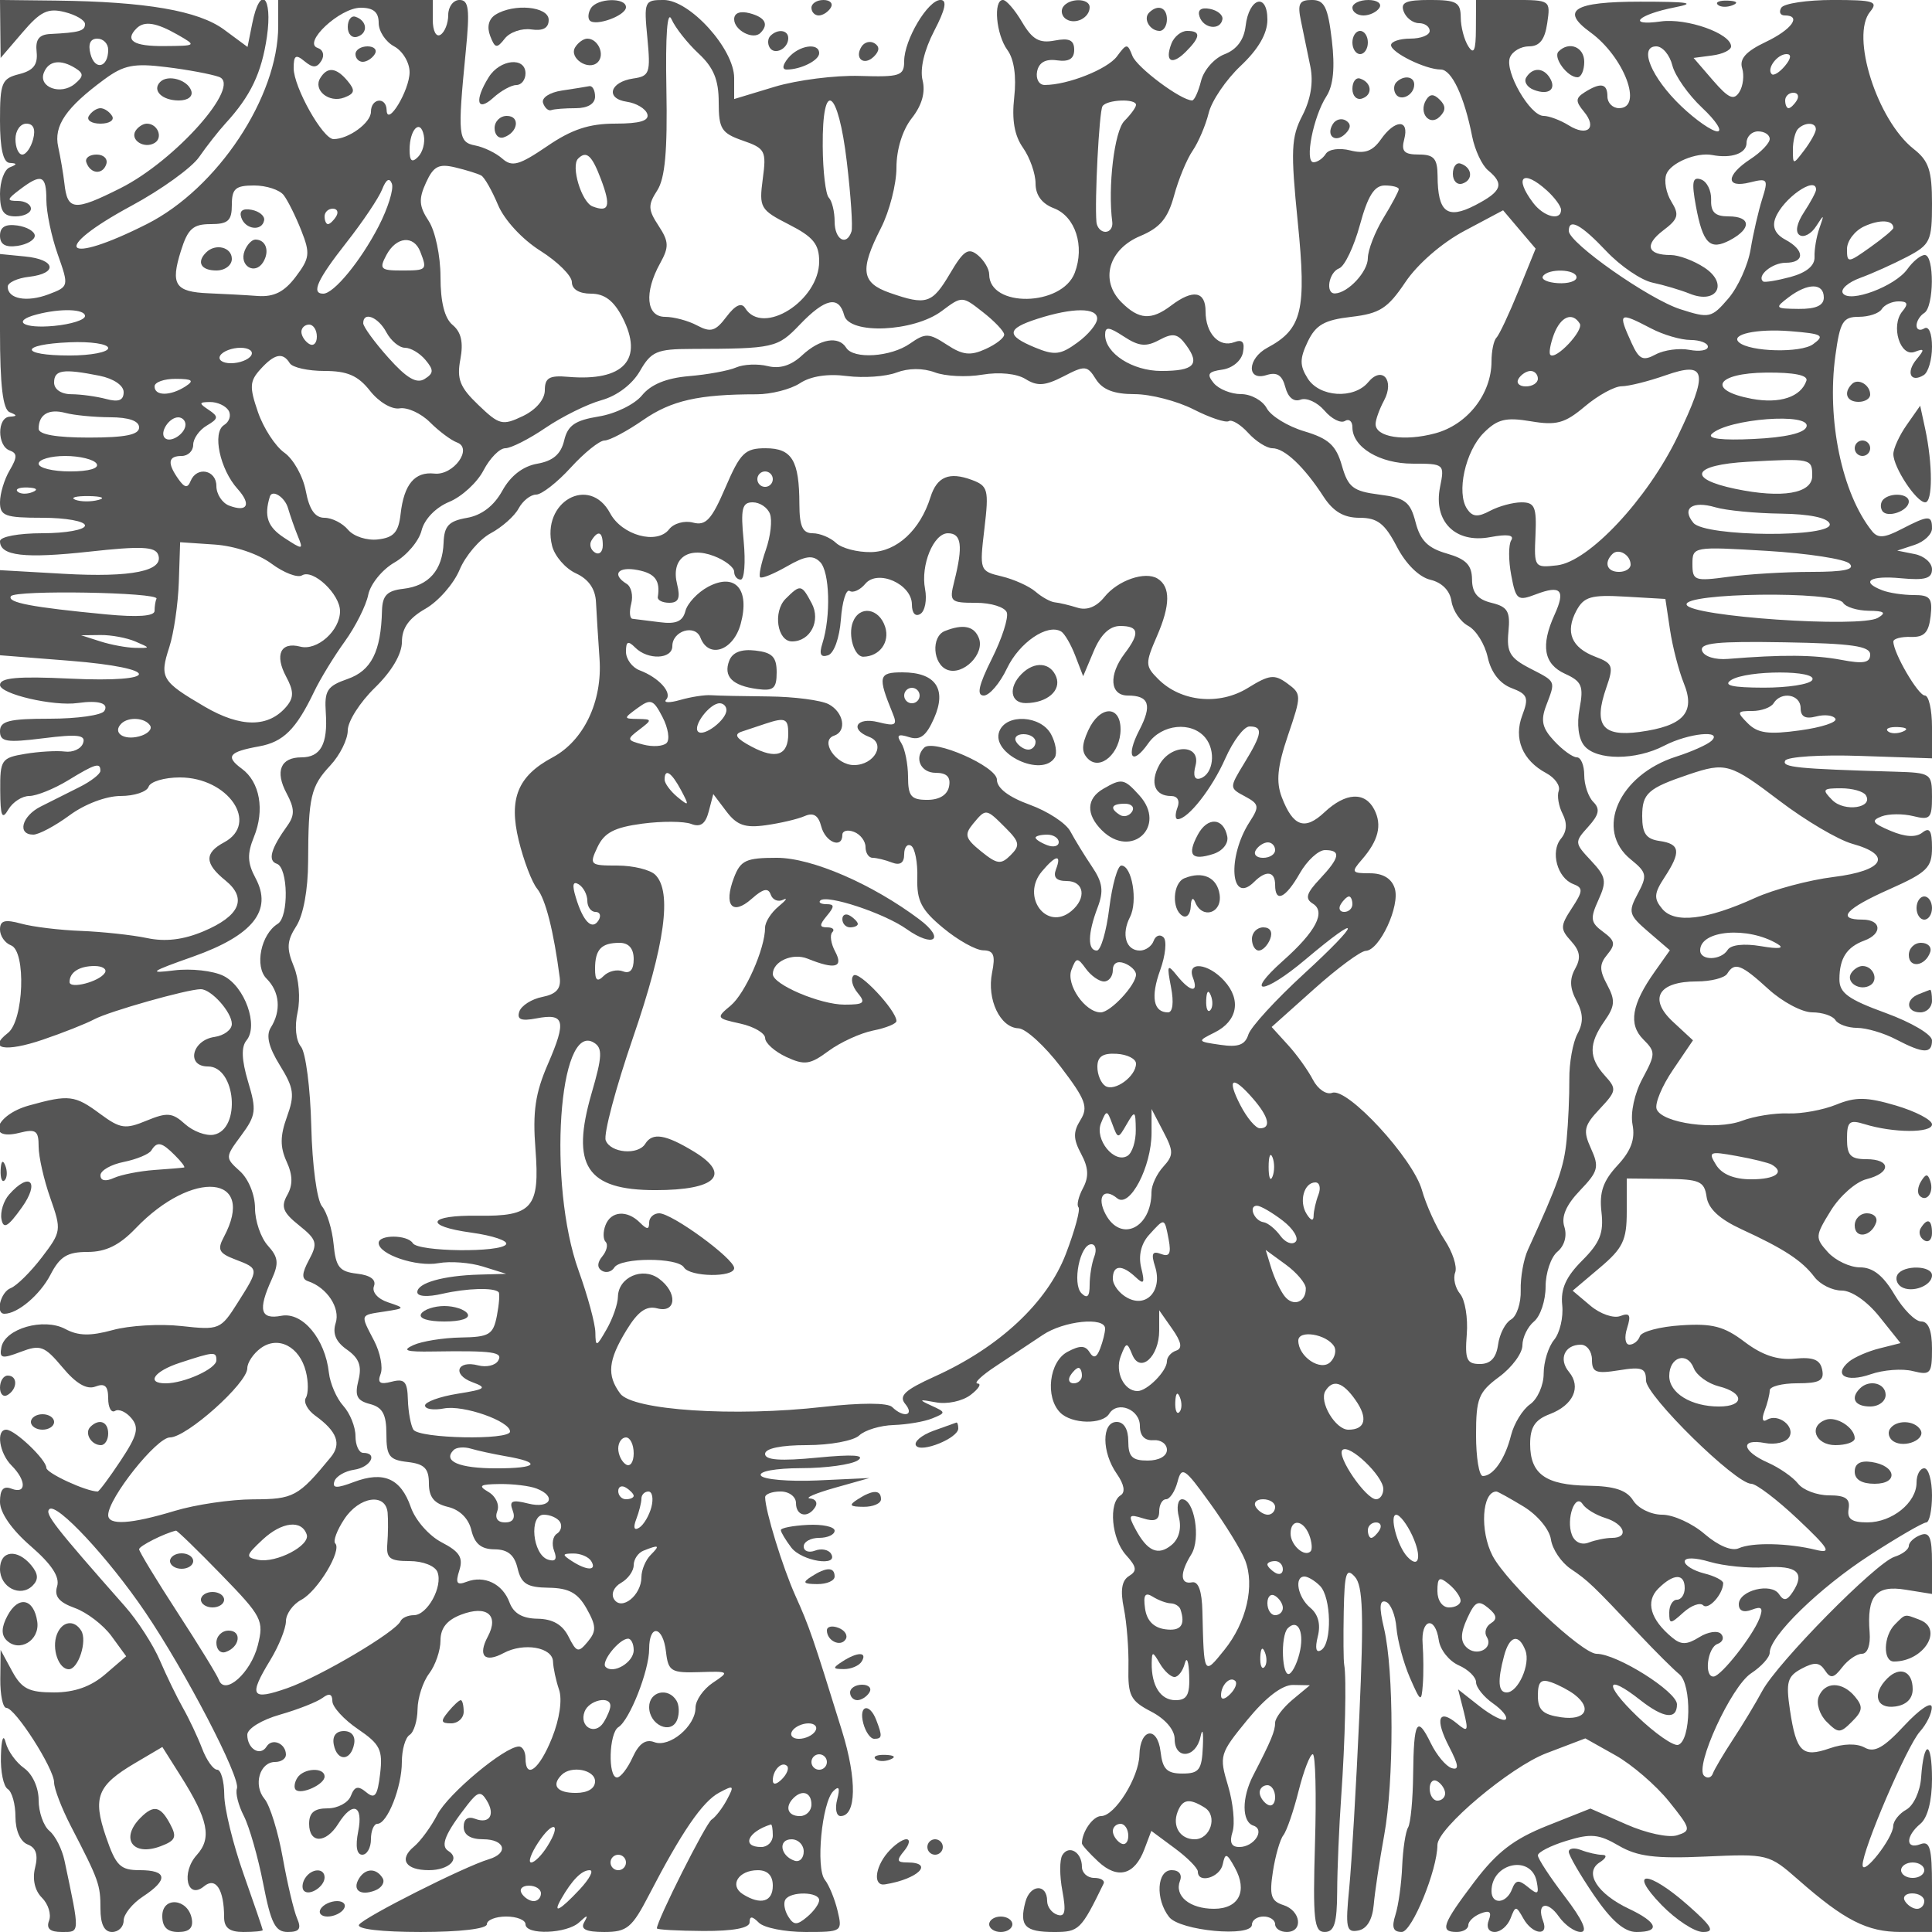 <svg xmlns="http://www.w3.org/2000/svg" version="1.0" width="250" height="250" viewBox="0 0 250 250" preserveAspectRatio="xMidYMid meet">
<g transform="translate(0,250) scale(0.01,-0.01)" fill="#555555" stroke="none">
<path d="M4 24625 l4 -375 283 330 c232 272 329 319 546 264 145 -36 263 -106 263 -155 0 -89 -72 -110 -450 -129 -145 -7 -194 -71 -176 -233 17 -165 -43 -240 -225 -286 -227 -57 -249 -111 -249 -602 0 -360 41 -542 125 -547 100 -6 100 -18 0 -58 -69 -28 -125 -182 -125 -342 0 -225 46 -292 200 -292 110 0 200 45 200 100 0 55 -76 100 -169 100 -148 0 -144 19 25 147 281 213 344 188 344 -134 0 -159 66 -475 147 -704 146 -414 145 -417 -117 -517 -282 -107 -530 -61 -530 98 0 53 124 111 275 128 380 44 346 225 -50 263 l-325 32 0 -998 c0 -705 37 -1013 125 -1049 100 -40 100 -52 0 -58 -163 -10 -163 -378 0 -437 100 -36 100 -87 0 -257 -69 -116 -125 -302 -125 -413 0 -177 65 -201 550 -201 303 0 550 -45 550 -100 0 -55 -247 -100 -550 -100 -311 0 -550 -45 -550 -103 0 -191 317 -227 1159 -135 662 73 848 65 887 -38 82 -212 -341 -299 -1221 -249 l-825 47 0 -551 0 -550 900 -71 c1197 -95 1197 -289 0 -231 -675 32 -900 11 -900 -82 0 -118 692 -279 1007 -234 268 38 405 -3 343 -103 -34 -55 -352 -100 -706 -100 -526 0 -644 -30 -644 -162 0 -137 82 -151 561 -91 447 56 552 43 514 -63 -25 -74 -132 -123 -236 -109 -104 13 -335 0 -514 -30 -307 -51 -325 -77 -322 -475 2 -334 24 -384 105 -245 56 96 178 175 272 175 93 1 317 91 497 200 358 219 423 238 422 125 0 -41 -124 -137 -275 -212 -151 -75 -375 -188 -498 -250 -244 -123 -307 -363 -95 -363 71 0 283 113 469 250 196 145 474 250 661 250 177 0 340 54 362 120 22 66 204 120 404 120 627 0 1032 -594 573 -840 -258 -138 -253 -275 17 -493 287 -233 188 -460 -288 -660 -259 -108 -490 -136 -729 -85 -192 40 -575 81 -850 92 -275 10 -624 52 -775 94 -212 58 -275 41 -275 -76 0 -83 64 -175 143 -205 197 -76 165 -975 -41 -1134 -268 -207 -35 -252 450 -87 260 88 560 207 667 264 192 103 1207 390 1379 390 136 0 402 -298 402 -450 0 -75 -101 -150 -224 -168 -294 -42 -370 -382 -85 -382 361 0 431 -814 75 -883 -99 -19 -266 43 -371 137 -164 149 -231 155 -498 45 -275 -114 -340 -105 -599 86 -330 245 -405 254 -923 110 -435 -121 -555 -462 -125 -354 215 54 250 29 250 -177 0 -131 68 -431 151 -666 146 -416 144 -436 -111 -770 -144 -188 -324 -366 -401 -396 -132 -51 -202 -332 -82 -332 172 0 460 244 595 503 123 238 218 297 482 297 235 0 411 86 620 304 742 775 1573 694 1142 -112 -87 -163 -63 -209 150 -290 309 -118 309 -118 29 -560 -219 -347 -238 -355 -727 -301 -277 31 -677 7 -890 -52 -289 -79 -446 -76 -613 14 -280 149 -780 6 -827 -237 -28 -144 6 -152 250 -59 255 97 307 78 542 -202 174 -209 313 -290 425 -247 122 47 165 7 165 -153 0 -119 40 -192 89 -162 48 30 144 -13 212 -95 102 -122 77 -222 -140 -549 -145 -219 -279 -399 -297 -399 -149 0 -664 238 -664 306 0 106 -407 494 -519 494 -136 0 -90 -305 69 -464 193 -194 193 -374 0 -300 -106 41 -150 -9 -150 -170 0 -141 151 -359 397 -572 272 -236 380 -400 342 -522 -39 -128 23 -205 228 -279 156 -56 369 -219 475 -363 l191 -262 -272 -234 c-185 -159 -397 -234 -663 -234 -324 0 -417 47 -541 275 l-149 275 -4 -375 c-2 -206 33 -375 78 -375 115 0 618 -786 618 -964 0 -81 98 -335 217 -566 364 -703 383 -757 383 -1069 0 -201 50 -301 150 -301 83 0 150 66 150 148 0 81 113 221 250 311 331 217 316 341 -41 341 -253 0 -309 56 -438 433 -174 510 -113 664 379 954 l351 207 235 -372 c360 -570 408 -807 211 -1025 -207 -229 -125 -586 93 -406 151 126 260 -41 260 -399 0 -138 70 -192 250 -192 138 0 250 11 250 25 -1 14 -112 340 -248 725 -136 385 -249 846 -250 1025 -1 179 -43 325 -92 325 -50 0 -138 124 -195 275 -58 151 -170 388 -248 525 -78 138 -212 414 -298 614 -86 201 -289 516 -452 700 -916 1038 -1039 1197 -979 1257 92 92 763 -627 1240 -1330 521 -768 1238 -2146 1188 -2284 -22 -59 19 -219 90 -357 70 -137 183 -531 250 -875 100 -514 156 -625 318 -625 150 0 179 42 121 175 -42 96 -126 450 -186 785 -60 336 -166 679 -236 762 -149 179 -63 478 138 478 76 0 139 42 139 94 0 146 -179 221 -250 106 -82 -133 -250 -31 -250 152 0 79 185 193 425 261 234 67 481 165 550 217 85 64 125 51 126 -43 0 -75 149 -238 330 -361 288 -196 324 -269 288 -578 -34 -287 -68 -332 -179 -240 -106 88 -152 78 -200 -47 -34 -88 -169 -161 -301 -161 -172 0 -239 -56 -239 -200 0 -258 216 -258 377 0 186 298 327 243 258 -100 -38 -191 -19 -300 53 -300 61 0 112 90 112 200 0 110 38 200 84 200 128 0 316 474 316 799 0 159 45 317 100 351 55 34 101 183 103 331 2 148 69 356 150 463 81 107 147 299 147 428 0 160 83 264 266 334 333 127 495 -5 347 -282 -134 -251 -42 -347 205 -214 260 139 631 75 638 -110 3 -83 38 -247 78 -364 44 -129 7 -380 -91 -625 -164 -410 -343 -546 -343 -261 0 83 -38 150 -85 150 -183 0 -916 -611 -1055 -880 -81 -157 -217 -343 -302 -414 -200 -165 -112 -306 192 -306 261 0 412 150 251 249 -107 67 -40 228 251 601 131 167 170 176 245 54 116 -187 37 -311 -150 -239 -92 35 -147 -4 -147 -104 0 -105 87 -161 250 -161 285 0 338 -180 75 -259 -318 -95 -1620 -752 -1679 -847 -34 -56 291 -94 798 -94 504 0 856 41 856 100 0 55 113 100 250 100 138 0 250 -45 250 -100 0 -143 534 -124 695 25 107 100 120 100 64 0 -51 -89 24 -125 260 -125 294 0 359 54 577 475 424 819 694 1213 910 1328 190 102 199 94 101 -90 -59 -111 -149 -227 -198 -258 -74 -45 -709 -1307 -709 -1408 0 -17 270 -32 600 -34 387 -2 600 38 600 112 0 84 33 82 120 -5 66 -66 337 -120 602 -120 475 0 481 4 416 275 -36 151 -110 332 -165 401 -119 152 -38 999 110 1147 74 74 89 42 50 -109 -31 -118 -11 -214 44 -214 205 0 214 471 19 1100 -378 1220 -423 1350 -603 1750 -166 370 -391 1100 -392 1275 -1 41 89 75 199 75 111 0 200 -67 200 -150 0 -170 157 -201 250 -50 34 55 3 104 -69 110 -72 5 72 67 319 137 l450 127 -673 -31 c-370 -16 -699 12 -731 63 -33 54 188 95 523 96 320 0 649 46 731 101 103 69 -61 80 -525 35 -476 -46 -675 -32 -675 48 0 71 204 114 543 114 298 0 602 56 675 125 73 69 273 130 446 135 173 6 398 44 500 86 178 72 178 79 -14 166 -169 77 -159 83 59 42 144 -28 343 14 450 95 105 80 146 146 91 148 -55 2 53 105 241 228 187 124 457 304 600 399 273 185 809 240 809 84 0 -50 -29 -167 -64 -258 -45 -119 -85 -132 -137 -48 -56 90 -125 91 -286 5 -238 -127 -292 -588 -93 -787 148 -148 545 -157 633 -14 107 172 397 57 397 -157 0 -128 62 -194 175 -185 96 8 175 -49 175 -125 0 -82 -103 -139 -250 -139 -200 0 -250 50 -250 250 0 156 -57 250 -150 250 -196 0 -195 -391 1 -671 96 -137 114 -239 50 -278 -160 -99 -118 -567 70 -774 139 -154 146 -205 37 -272 -93 -58 -113 -185 -65 -419 37 -185 64 -525 59 -757 -8 -371 26 -438 294 -577 183 -95 304 -236 304 -355 0 -272 275 -249 334 28 26 124 40 68 31 -125 -13 -303 -49 -350 -265 -350 -200 0 -256 57 -282 281 -39 339 -266 306 -274 -40 -7 -293 -318 -791 -495 -791 -106 0 -249 -204 -249 -354 0 -21 95 -127 211 -235 250 -233 470 -175 596 156 l91 241 301 -223 c166 -122 301 -259 301 -304 0 -160 286 -77 322 94 32 153 52 148 157 -43 168 -303 52 -532 -270 -532 -314 0 -516 166 -440 362 31 82 -13 138 -108 138 -192 0 -213 -376 -33 -606 140 -180 1072 -266 1072 -99 0 58 68 105 150 105 83 0 150 -45 150 -100 0 -55 68 -100 150 -100 218 0 184 276 -43 348 -160 51 -183 125 -136 432 31 203 92 416 135 471 44 56 133 315 198 575 66 261 148 474 183 474 35 0 48 -517 29 -1150 -29 -997 -12 -1150 125 -1150 125 0 160 113 162 525 1 289 25 840 52 1225 51 720 70 1544 39 1707 -10 51 -12 361 -6 689 10 502 33 574 144 450 105 -116 117 -487 58 -1796 -41 -907 -100 -1912 -131 -2232 -51 -517 -38 -579 117 -549 112 21 183 140 200 332 14 164 75 569 135 899 128 699 127 2133 -2 2680 -65 274 -58 370 23 343 63 -21 125 -173 138 -338 14 -165 92 -454 173 -642 140 -321 150 -327 168 -93 11 138 9 374 -2 525 -26 328 163 373 209 50 18 -124 133 -269 257 -324 124 -54 225 -153 225 -219 0 -66 99 -190 219 -274 120 -84 195 -178 165 -207 -29 -30 -180 46 -335 167 l-281 221 73 -287 c63 -254 53 -272 -87 -155 -240 199 -289 60 -103 -299 125 -241 133 -309 32 -277 -73 24 -193 168 -267 319 -180 369 -222 295 -230 -402 -3 -323 -33 -631 -65 -685 -33 -53 -67 -279 -77 -503 -9 -224 -48 -506 -87 -628 -52 -163 -30 -222 82 -222 132 0 461 803 461 1126 0 216 943 1009 1410 1187 l504 192 390 -219 c214 -120 525 -389 692 -596 285 -355 292 -380 106 -439 -110 -35 -400 27 -659 142 l-463 204 -561 -223 c-431 -172 -649 -340 -940 -724 -417 -551 -452 -650 -229 -650 83 0 150 40 150 89 0 49 73 117 161 151 115 45 145 19 103 -89 -34 -89 -2 -151 78 -151 75 0 167 79 204 175 64 167 72 167 166 0 116 -208 333 -237 256 -35 -89 232 54 273 204 59 77 -109 204 -199 283 -199 95 0 25 155 -206 458 -192 251 -349 491 -349 533 0 41 167 127 371 189 314 97 419 87 675 -63 242 -141 472 -170 1122 -141 807 36 822 33 1200 -299 599 -527 894 -677 1328 -677 l404 0 0 597 c0 489 -27 586 -150 539 -194 -74 -194 103 0 264 93 77 150 297 150 579 0 504 -106 517 -141 18 -12 -176 -97 -360 -190 -413 -93 -51 -170 -148 -171 -214 -3 -157 -393 -655 -396 -505 -4 195 575 1544 741 1727 86 96 156 238 154 316 -1 80 -156 -24 -354 -236 -268 -289 -389 -356 -514 -286 -101 56 -275 53 -454 -10 -354 -123 -431 -49 -513 495 -54 364 -34 437 150 536 167 89 233 84 303 -22 72 -110 114 -102 223 40 74 96 189 175 256 175 71 0 112 114 99 275 -38 476 80 617 465 554 l342 -55 0 410 c0 323 -32 398 -150 352 -82 -31 -150 -95 -150 -140 0 -45 -83 -109 -185 -141 -241 -77 -1512 -1366 -1711 -1735 -85 -158 -255 -440 -379 -628 -123 -188 -241 -387 -261 -442 -20 -55 -71 -68 -113 -29 -127 118 350 1156 608 1326 133 87 241 207 241 267 0 213 645 841 1293 1260 361 234 691 425 732 425 41 1 75 159 75 351 0 193 -45 350 -100 350 -55 0 -100 -83 -100 -185 0 -259 -316 -515 -637 -515 -203 0 -264 44 -242 175 22 132 -40 175 -254 175 -155 0 -335 68 -400 151 -64 83 -241 206 -392 273 -338 150 -362 315 -37 253 131 -25 272 8 313 75 85 138 -142 315 -288 225 -57 -35 -69 13 -30 115 37 96 67 216 67 266 0 51 161 92 357 92 287 0 351 34 322 175 -26 131 -115 167 -356 144 -221 -22 -421 45 -647 216 -266 202 -418 242 -823 215 -273 -17 -513 -81 -533 -141 -20 -60 -81 -109 -135 -109 -55 0 -69 94 -30 215 53 169 34 202 -89 155 -86 -33 -260 27 -386 134 l-230 194 350 296 c300 253 350 356 350 725 l0 431 500 -5 c442 -4 504 -30 533 -231 22 -155 167 -289 450 -420 551 -253 786 -407 946 -619 73 -96 231 -175 352 -175 129 0 330 -139 490 -340 l272 -340 -271 -68 c-149 -37 -327 -115 -395 -171 -210 -174 -40 -275 277 -165 165 58 411 77 548 42 229 -57 248 -35 248 290 0 235 -47 352 -140 352 -77 0 -233 158 -347 350 -144 244 -278 350 -444 350 -131 0 -317 88 -415 195 -169 187 -167 210 37 540 117 189 324 372 461 406 322 81 321 259 -2 259 -203 0 -250 49 -250 262 0 225 31 252 225 192 374 -116 875 -118 875 -4 0 58 -210 168 -466 244 -380 112 -523 114 -775 11 -170 -69 -450 -120 -621 -113 -172 7 -440 -36 -596 -95 -334 -127 -1035 -32 -1105 150 -27 70 68 299 211 509 l259 382 -259 240 c-321 298 -189 522 308 522 183 0 360 45 394 100 96 155 180 123 534 -200 181 -165 435 -300 566 -300 131 0 266 -45 300 -100 34 -55 160 -100 281 -101 120 0 348 -67 505 -150 355 -185 464 -188 464 -12 0 76 -266 233 -600 355 -486 177 -600 260 -598 438 1 271 95 415 323 499 238 88 221 271 -25 271 -344 0 -219 141 351 394 485 216 549 278 549 537 0 221 -31 269 -125 195 -83 -65 -221 -58 -412 23 -234 99 -256 132 -117 186 94 36 279 37 412 4 217 -54 242 -29 242 250 0 302 -13 311 -475 325 -1274 37 -1471 57 -1425 143 28 51 466 79 975 61 l925 -31 0 406 c0 224 -42 407 -93 407 -86 0 -407 550 -407 698 0 37 101 64 225 60 174 -6 232 55 257 267 27 235 -5 275 -217 275 -137 0 -320 27 -407 61 -291 111 -162 195 242 156 310 -29 400 -3 400 116 0 84 -101 173 -225 197 l-225 45 225 74 c124 41 225 137 225 213 0 174 -43 173 -395 -9 -223 -116 -306 -121 -382 -25 -389 487 -587 1440 -473 2272 60 438 98 500 303 500 130 0 263 45 297 100 34 55 132 100 218 100 117 0 129 -33 48 -130 -154 -187 -28 -596 161 -523 126 48 130 32 23 -97 -141 -170 -77 -309 93 -204 59 36 107 201 107 366 0 174 -42 274 -100 238 -55 -34 -100 -17 -100 38 0 55 45 128 100 162 127 78 132 750 6 750 -52 0 -153 -82 -225 -183 -160 -224 -752 -444 -835 -311 -32 52 68 140 223 197 155 56 427 179 606 272 303 159 325 205 325 690 0 428 -42 554 -236 706 -475 374 -822 1468 -564 1778 108 132 47 151 -482 151 -333 0 -634 -45 -668 -100 -34 -55 -14 -100 44 -100 224 0 91 -184 -249 -345 -252 -120 -339 -217 -302 -337 29 -92 13 -232 -36 -309 -71 -113 -139 -83 -341 150 l-251 291 242 32 c134 17 243 70 243 117 0 167 -573 370 -910 323 -450 -63 -297 89 184 183 286 56 178 73 -449 73 -860 0 -1040 -111 -645 -397 436 -317 687 -981 370 -981 -82 0 -150 68 -150 150 0 171 -86 187 -294 56 -120 -76 -121 -117 -10 -251 176 -212 45 -329 -199 -176 -107 66 -253 121 -324 121 -174 0 -505 573 -435 755 31 80 142 145 248 145 136 0 204 86 235 300 44 298 41 300 -438 300 l-483 0 -2 -375 c-1 -279 -26 -337 -98 -225 -53 83 -98 251 -98 375 -2 195 -54 225 -399 225 -312 0 -384 -32 -339 -150 31 -82 120 -150 197 -150 76 0 139 -45 139 -100 0 -55 -112 -100 -250 -100 -137 0 -250 -38 -250 -84 0 -97 446 -316 643 -316 141 0 305 -347 407 -868 35 -175 127 -372 206 -437 214 -177 178 -272 -169 -452 -361 -186 -483 -91 -485 382 -2 223 -47 275 -243 275 -191 0 -230 41 -188 200 68 260 -120 257 -303 -5 -107 -152 -208 -189 -395 -142 -141 36 -280 16 -318 -45 -37 -59 -108 -108 -158 -108 -119 0 -4 590 167 854 89 139 112 370 70 725 -51 431 -96 521 -259 521 -163 0 -188 -48 -140 -275 32 -151 86 -415 121 -587 41 -203 5 -423 -103 -633 -146 -281 -153 -452 -60 -1380 115 -1142 57 -1384 -393 -1625 -261 -140 -272 -436 -12 -354 136 43 203 0 244 -156 35 -134 110 -195 197 -162 78 30 217 -34 309 -141 92 -108 211 -168 265 -135 53 33 97 -3 97 -81 0 -258 353 -471 780 -471 409 0 414 -5 354 -303 -89 -445 198 -732 648 -648 224 42 316 28 273 -41 -36 -57 -36 -260 0 -450 60 -322 83 -339 319 -249 325 124 387 55 242 -263 -182 -401 -140 -639 135 -765 218 -99 243 -159 189 -449 -39 -206 -15 -391 61 -483 158 -191 668 -190 1035 2 311 162 767 208 609 61 -52 -48 -257 -140 -455 -203 -744 -237 -1059 -950 -587 -1331 207 -168 215 -207 90 -442 -128 -239 -118 -275 138 -495 l277 -238 -196 -277 c-299 -422 -343 -681 -148 -876 161 -161 160 -189 -9 -505 -105 -193 -159 -445 -130 -598 36 -188 -19 -339 -196 -529 -185 -200 -236 -347 -206 -603 31 -269 -19 -396 -249 -626 -210 -210 -281 -367 -259 -576 17 -159 -31 -361 -105 -451 -74 -89 -135 -286 -135 -437 0 -150 -79 -329 -176 -397 -97 -68 -207 -248 -246 -400 -76 -306 -230 -528 -365 -528 -49 0 -88 239 -88 531 0 474 32 555 300 753 165 122 300 305 300 407 0 101 68 241 150 309 83 68 150 271 150 450 0 179 69 382 152 452 92 76 128 204 91 322 -43 132 22 283 202 471 236 246 251 304 143 541 -106 234 -93 296 112 514 219 233 223 259 66 432 -209 231 -210 411 -4 705 136 194 142 269 35 469 -103 193 -103 267 3 394 108 131 99 178 -56 292 -162 119 -170 171 -61 411 111 244 100 302 -95 510 -215 229 -216 240 -37 438 141 156 157 231 67 321 -65 65 -118 221 -118 348 0 127 -43 230 -96 230 -53 0 -185 95 -293 212 -155 165 -177 264 -104 456 124 328 134 306 -213 485 -256 133 -300 208 -275 471 26 264 -9 324 -219 375 -180 44 -251 129 -252 303 -2 186 -77 263 -326 335 -245 70 -343 168 -404 403 -69 267 -134 317 -471 360 -338 43 -403 94 -483 375 -75 261 -170 349 -484 443 -216 64 -436 199 -489 300 -54 100 -203 182 -332 182 -129 0 -288 64 -353 142 -95 116 -74 149 112 175 130 19 246 115 266 223 26 133 -7 172 -112 132 -196 -75 -372 113 -372 398 0 262 -162 290 -444 77 -258 -196 -418 -185 -644 41 -283 283 -168 686 244 858 255 107 356 228 436 521 57 211 165 473 241 583 75 110 168 329 207 486 38 158 225 433 415 612 229 216 345 417 345 597 0 356 -239 286 -282 -83 -21 -178 -115 -304 -272 -364 -132 -50 -269 -205 -304 -344 -35 -140 -87 -254 -116 -254 -144 0 -715 426 -773 577 -63 163 -75 162 -199 -6 -123 -167 -637 -371 -936 -371 -73 0 -117 79 -98 175 23 116 109 165 257 144 155 -22 223 20 223 136 0 126 -64 156 -252 120 -199 -38 -289 13 -422 238 -93 158 -204 287 -248 287 -128 0 -89 -447 58 -648 86 -117 118 -341 88 -610 -33 -293 2 -496 114 -655 89 -127 162 -335 162 -462 0 -150 82 -261 237 -320 278 -106 402 -489 270 -836 -166 -437 -1107 -454 -1107 -19 0 69 -66 181 -147 248 -123 101 -184 61 -360 -238 -231 -391 -305 -415 -778 -250 -370 129 -393 295 -115 840 110 216 200 567 200 780 0 236 78 488 199 641 131 167 178 334 139 490 -36 147 21 390 150 638 146 281 171 401 82 401 -163 0 -470 -517 -470 -791 0 -191 -52 -208 -575 -192 -316 10 -811 -53 -1100 -140 l-525 -159 0 273 c0 375 -573 1009 -913 1009 -248 0 -256 -18 -210 -491 43 -453 29 -495 -182 -525 -305 -45 -365 -260 -84 -301 123 -18 242 -89 265 -158 28 -88 -95 -125 -414 -125 -339 0 -565 -75 -883 -293 -362 -246 -453 -271 -579 -160 -82 73 -240 149 -350 170 -222 43 -230 124 -124 1208 55 556 41 675 -80 675 -80 0 -146 -87 -146 -194 0 -107 -45 -222 -100 -256 -57 -35 -100 49 -100 194 l0 256 -1000 0 -1000 0 0 -337 c0 -917 -786 -2102 -1700 -2563 -1084 -547 -1261 -337 -199 237 386 208 779 492 875 630 96 139 250 335 342 436 326 355 467 652 536 1122 76 528 -89 677 -190 171 l-61 -304 -303 224 c-332 245 -1009 362 -2175 376 l-725 8 4 -375z m4896 79 c0 -109 90 -245 200 -304 110 -59 200 -209 200 -334 0 -235 -291 -716 -297 -491 -4 177 -203 156 -203 -21 0 -143 -289 -354 -484 -354 -138 0 -516 672 -516 918 0 166 27 184 141 89 108 -89 159 -88 218 7 43 71 23 142 -49 166 -199 66 288 520 557 520 165 0 233 -57 233 -196z m4139 -396 c195 -181 261 -341 261 -631 0 -344 35 -400 311 -496 292 -101 308 -134 259 -497 -49 -371 -33 -399 339 -589 314 -160 391 -254 391 -478 0 -509 -732 -970 -958 -603 -47 75 -128 38 -241 -112 -142 -189 -204 -207 -379 -114 -115 62 -302 112 -415 112 -246 0 -275 315 -64 695 116 210 113 279 -22 485 -136 207 -138 268 -17 455 102 157 134 512 119 1315 -13 700 11 1027 67 900 49 -110 206 -309 349 -442z m-6739 242 c246 -141 244 -143 -175 -146 -397 -4 -516 72 -358 229 100 100 255 76 533 -83z m-900 -194 c0 -231 -172 -273 -229 -55 -34 129 -3 199 88 199 78 0 141 -65 141 -144z m20240 -202 c34 -135 208 -382 386 -549 178 -167 267 -304 198 -305 -70 0 -280 146 -468 325 -387 369 -556 775 -324 775 81 0 174 -111 208 -246z m1458 -6 c-70 -84 -147 -132 -172 -107 -70 69 71 259 192 259 66 0 59 -57 -20 -152z m-22118 -33 c105 -67 102 -105 -13 -201 -180 -149 -472 -44 -400 144 61 159 218 180 413 57z m1854 -110 c300 -108 -563 -1083 -1277 -1441 -598 -300 -685 -292 -724 66 -14 121 -50 333 -80 470 -60 273 100 507 597 873 251 185 382 211 800 159 275 -33 583 -91 684 -127z m20416 -305 c-34 -55 -82 -100 -106 -100 -24 0 -44 45 -44 100 0 55 48 100 106 100 58 0 78 -45 44 -100z m-12292 -796 c52 -438 79 -843 60 -900 -65 -195 -218 -104 -218 129 0 129 -34 267 -75 309 -41 41 -77 341 -79 666 -7 882 200 747 312 -204z m3742 739 c0 -32 -68 -125 -150 -207 -130 -130 -217 -855 -157 -1311 8 -69 -31 -125 -89 -125 -57 0 -109 56 -116 125 -25 274 35 1430 78 1500 53 87 434 103 434 18z m-14271 -443 c-29 -110 -92 -200 -141 -200 -48 0 -88 90 -88 200 0 110 63 200 141 200 91 0 122 -70 88 -200z m4980 -231 c-79 -79 -109 -53 -109 94 0 265 140 405 184 185 19 -93 -14 -218 -75 -279z m18088 356 c-2 -41 -69 -162 -150 -269 -145 -191 -147 -191 -147 8 0 112 30 233 67 269 90 90 234 85 230 -8z m-597 -123 c0 -53 -112 -171 -250 -261 -320 -210 -323 -381 -5 -301 229 57 239 43 158 -214 -48 -152 -116 -445 -150 -651 -34 -206 -164 -493 -289 -638 -216 -252 -246 -259 -621 -138 -406 130 -1443 858 -1443 1013 0 170 159 84 486 -262 182 -193 451 -376 597 -407 147 -31 365 -96 484 -144 351 -141 502 132 188 338 -136 90 -332 163 -435 163 -304 0 -345 130 -100 317 198 149 213 203 107 375 -68 110 -97 270 -64 355 56 147 391 286 593 247 249 -48 444 21 444 156 0 83 68 150 150 150 83 0 150 -44 150 -98z m-15124 -520 c132 -350 106 -435 -108 -353 -143 55 -284 522 -187 619 108 107 178 43 295 -266z m-1549 47 c42 -23 139 -194 217 -380 82 -195 312 -445 548 -594 225 -142 408 -324 408 -406 0 -92 95 -149 247 -149 175 0 294 -90 406 -305 282 -546 20 -833 -703 -771 -241 21 -300 -13 -300 -173 0 -119 -113 -253 -284 -335 -265 -126 -305 -116 -576 144 -240 229 -281 335 -233 591 41 218 11 351 -99 443 -105 86 -158 296 -158 622 0 273 -68 595 -153 725 -125 190 -132 283 -35 495 97 213 165 249 378 198 143 -34 294 -81 337 -105z m-1327 -656 c-232 -449 -580 -873 -717 -873 -160 0 -79 179 300 662 211 268 419 578 462 688 51 130 95 156 126 73 26 -70 -51 -317 -171 -550z m15117 462 c101 -92 183 -204 183 -250 0 -148 -223 -92 -361 90 -253 334 -133 441 178 160z m-16346 -60 c53 -69 155 -274 227 -456 118 -298 111 -359 -71 -600 -148 -196 -281 -263 -490 -249 -158 12 -444 27 -637 35 -435 18 -496 112 -359 549 89 285 157 346 383 346 228 0 276 44 276 250 0 209 47 250 288 250 158 0 330 -56 383 -125z m14429 77 c0 -26 -90 -195 -200 -375 -109 -180 -199 -412 -200 -516 0 -176 -255 -451 -425 -458 -128 -5 -82 273 54 325 71 27 191 280 268 561 102 376 187 511 321 511 100 0 182 -21 182 -48z m5400 -6 c0 -29 -70 -160 -155 -290 -97 -147 -118 -261 -57 -299 55 -34 151 18 213 116 103 160 107 158 43 -23 -39 -110 -68 -278 -64 -374 5 -113 -103 -203 -311 -260 -176 -47 -335 -73 -354 -58 -88 72 117 242 291 242 250 0 249 163 -2 298 -131 70 -175 163 -131 279 95 253 527 556 527 369z m-19150 -346 c-34 -55 -82 -100 -106 -100 -24 0 -44 45 -44 100 0 55 48 100 106 100 58 0 78 -45 44 -100z m15300 -961 c-122 -299 -250 -573 -286 -608 -35 -35 -64 -174 -64 -307 0 -421 -311 -819 -728 -931 -400 -108 -772 -50 -772 120 0 55 49 192 109 304 141 264 -25 455 -205 237 -185 -222 -631 -194 -783 50 -104 166 -104 255 1 475 104 217 215 281 563 321 369 43 472 109 701 450 158 235 474 509 766 664 l498 265 210 -248 211 -248 -221 -544z m4850 812 c0 -21 -135 -134 -300 -251 -288 -205 -300 -206 -300 -22 0 105 101 238 225 294 201 92 375 82 375 -21z m-19061 -309 c91 -236 85 -242 -243 -242 -272 0 -292 20 -196 200 128 240 355 261 439 42z m14961 -331 c0 -50 -108 -83 -240 -75 -133 8 -220 48 -195 89 66 106 435 94 435 -14z m3200 -261 c0 -103 -101 -149 -325 -147 -307 3 -314 11 -131 150 250 189 456 188 456 -3z m-10606 -477 c4 -43 -105 -128 -240 -189 -197 -90 -297 -79 -502 56 -233 152 -278 153 -477 14 -248 -174 -731 -205 -825 -54 -98 158 -340 117 -571 -98 -141 -132 -289 -178 -445 -139 -129 32 -312 24 -409 -18 -96 -42 -371 -92 -610 -112 -292 -25 -492 -107 -607 -248 -94 -116 -344 -239 -560 -274 -307 -50 -402 -115 -448 -312 -42 -175 -143 -263 -346 -299 -186 -32 -347 -156 -454 -350 -108 -196 -268 -318 -458 -351 -235 -41 -294 -104 -302 -322 -13 -354 -191 -558 -522 -596 -209 -24 -269 -86 -275 -281 -13 -531 -138 -779 -446 -886 -264 -92 -301 -149 -281 -439 27 -404 -67 -575 -316 -575 -270 0 -344 -181 -191 -466 104 -195 106 -283 11 -416 -215 -299 -259 -455 -138 -495 147 -49 157 -687 12 -777 -218 -135 -303 -552 -144 -710 170 -170 191 -416 54 -633 -64 -101 -28 -253 117 -487 183 -296 195 -383 92 -668 -89 -246 -90 -389 -5 -577 81 -176 83 -304 9 -435 -85 -151 -56 -225 153 -392 231 -185 244 -231 129 -446 -95 -177 -98 -248 -12 -277 244 -81 419 -346 357 -540 -44 -137 2 -245 147 -346 156 -110 194 -211 147 -397 -50 -200 -20 -262 150 -306 162 -42 212 -133 212 -387 0 -288 37 -336 275 -363 217 -25 275 -84 275 -277 0 -178 68 -261 246 -304 153 -36 269 -151 304 -303 42 -174 127 -245 299 -246 172 -1 258 -72 299 -247 48 -199 122 -246 401 -250 263 -4 377 -66 492 -270 126 -224 128 -292 15 -428 -122 -147 -145 -141 -249 65 -78 156 -205 229 -401 232 -196 3 -310 69 -363 211 -89 241 -325 355 -555 267 -127 -49 -147 -18 -94 148 52 165 3 242 -228 362 -163 84 -342 287 -400 456 -130 372 -352 470 -737 325 -221 -84 -282 -82 -252 8 21 66 136 133 256 151 213 31 313 218 117 218 -55 0 -100 98 -100 217 0 120 -71 296 -158 392 -87 96 -170 289 -186 428 -48 438 -341 789 -615 737 -272 -52 -306 74 -125 471 95 209 86 287 -50 437 -91 101 -166 319 -166 485 0 172 -84 378 -195 478 -193 175 -193 180 17 463 191 259 200 326 88 696 -84 283 -90 449 -20 534 158 191 -22 696 -297 834 -135 67 -422 99 -643 71 -340 -43 -304 -16 247 178 776 275 1034 598 810 1016 -106 198 -110 314 -21 533 142 348 77 712 -157 883 -215 158 -169 218 223 289 315 57 479 220 713 708 79 165 258 458 397 650 139 193 275 464 303 603 28 139 181 327 339 418 159 91 317 277 351 414 37 147 182 298 358 371 163 67 363 251 444 408 82 157 208 286 282 286 73 0 308 119 522 265 214 145 539 306 723 357 201 56 398 205 497 377 145 253 219 285 666 286 1072 3 1113 12 1404 316 327 341 505 378 573 119 66 -252 901 -216 1263 56 262 196 264 196 532 -15 149 -116 272 -246 275 -288z m-11894 238 c0 -50 -180 -107 -400 -128 -401 -38 -554 62 -225 148 312 82 625 71 625 -20z m13097 -36 c-2 -69 -117 -208 -257 -309 -216 -158 -295 -167 -546 -63 -378 156 -371 243 31 372 457 147 776 147 772 0z m-9197 -175 c59 -110 167 -200 241 -200 74 0 193 -71 265 -158 109 -130 107 -172 -12 -246 -104 -65 -234 12 -469 276 -179 200 -325 401 -325 446 0 157 194 81 300 -118z m15442 113 c55 -88 -313 -478 -381 -404 -21 23 1 142 47 266 88 230 238 293 334 138z m922 -62 c157 -83 387 -150 511 -150 124 -1 225 -40 225 -87 0 -48 -107 -66 -239 -41 -131 25 -327 -1 -436 -59 -165 -89 -215 -65 -311 145 -182 400 -169 410 250 192z m-17264 -107 c0 -86 -45 -128 -100 -94 -55 34 -100 104 -100 156 0 52 45 94 100 94 55 0 100 -70 100 -156z m10901 -43 c178 95 239 83 348 -67 183 -250 102 -334 -322 -334 -373 0 -727 228 -727 468 0 109 48 105 243 -23 194 -127 288 -136 458 -44z m8460 -55 c-159 -116 -817 -100 -958 24 -119 103 226 179 660 145 421 -34 456 -54 298 -169z m-22061 -50 c0 -53 -225 -96 -500 -96 -651 0 -651 144 0 171 275 12 500 -22 500 -75z m1850 -96 c-34 -55 -152 -100 -262 -100 -110 0 -172 45 -138 100 34 55 152 100 262 100 110 0 172 -45 138 -100z m500 -100 c34 -55 236 -100 449 -100 296 0 434 -60 589 -257 114 -145 281 -244 383 -227 100 17 277 -64 393 -180 116 -116 273 -233 349 -261 211 -76 -45 -430 -292 -403 -254 28 -394 -139 -437 -522 -27 -237 -88 -306 -293 -330 -143 -17 -315 39 -387 125 -71 85 -208 155 -305 155 -123 0 -197 107 -242 347 -36 191 -161 414 -278 496 -116 82 -270 318 -341 525 -112 325 -108 400 32 554 182 201 290 224 380 78z m8961 -148 c221 37 446 14 560 -57 152 -95 252 -88 491 35 279 145 307 142 419 -37 85 -135 234 -193 499 -193 208 0 551 -89 764 -197 212 -108 418 -177 457 -152 40 24 153 -45 251 -153 99 -109 240 -198 313 -198 158 0 412 -241 662 -627 126 -193 262 -273 466 -273 231 0 326 -74 481 -372 117 -226 289 -395 435 -430 149 -35 253 -140 273 -277 18 -122 115 -266 217 -320 102 -55 215 -237 252 -406 43 -195 155 -340 307 -398 209 -79 227 -124 141 -351 -116 -303 1 -585 309 -750 112 -60 185 -163 162 -228 -24 -65 -1 -200 50 -299 62 -120 55 -229 -21 -321 -140 -168 -48 -508 158 -587 131 -50 129 -90 -17 -312 -151 -231 -152 -270 -10 -427 117 -129 130 -218 52 -358 -74 -132 -69 -251 17 -412 89 -167 93 -281 13 -430 -60 -112 -107 -376 -105 -587 2 -212 -14 -565 -35 -785 -35 -356 -107 -559 -501 -1422 -56 -122 -98 -358 -93 -524 5 -166 -52 -336 -125 -378 -74 -42 -149 -188 -168 -326 -24 -172 -98 -250 -235 -250 -170 0 -196 57 -170 383 17 211 -22 447 -86 524 -64 77 -93 202 -64 277 29 76 -34 268 -140 427 -105 159 -236 447 -290 639 -116 412 -967 1334 -1162 1259 -75 -28 -186 48 -249 170 -63 121 -208 325 -324 451 l-210 231 548 490 c301 270 602 492 669 495 180 6 448 583 376 809 -40 127 -152 195 -320 195 -238 0 -247 14 -107 175 216 248 266 448 162 650 -121 235 -371 221 -644 -35 -255 -240 -407 -187 -553 195 -76 201 -57 394 80 799 177 520 177 537 -9 673 -165 121 -231 114 -510 -59 -371 -229 -865 -180 -1159 114 -170 170 -171 202 -16 559 173 398 176 637 7 742 -161 100 -515 -22 -688 -238 -104 -129 -227 -177 -350 -138 -105 33 -236 64 -291 69 -55 5 -168 67 -250 138 -82 71 -280 160 -438 198 -285 68 -288 75 -224 616 60 506 47 554 -162 632 -294 109 -452 43 -536 -224 -133 -425 -435 -704 -769 -710 -177 -3 -380 50 -453 119 -73 69 -209 125 -302 125 -130 0 -171 89 -172 375 -1 568 -96 725 -438 725 -266 0 -326 -59 -519 -508 -179 -417 -254 -498 -420 -454 -111 29 -250 -10 -309 -87 -157 -202 -610 -78 -763 208 -268 500 -894 148 -751 -422 34 -134 173 -294 309 -356 163 -75 251 -201 259 -372 7 -142 28 -474 46 -736 38 -550 -204 -1057 -607 -1273 -451 -241 -570 -533 -439 -1074 64 -262 171 -544 239 -626 108 -133 213 -545 292 -1150 18 -144 -45 -214 -225 -250 -139 -27 -272 -113 -298 -189 -34 -103 23 -126 219 -89 368 71 394 -30 152 -588 -165 -379 -200 -619 -162 -1106 58 -755 -40 -869 -738 -859 -659 10 -718 -133 -91 -219 275 -38 477 -106 449 -151 -67 -110 -1138 -97 -1207 14 -69 112 -442 114 -442 3 0 -148 490 -313 774 -261 152 28 411 8 576 -44 l300 -94 -350 -10 c-465 -13 -800 -108 -800 -227 0 -57 132 -66 325 -21 317 72 667 83 727 21 17 -16 7 -154 -22 -305 -48 -246 -98 -276 -467 -282 -227 -4 -503 -48 -613 -98 -154 -70 -96 -89 250 -83 785 12 915 -7 845 -121 -37 -60 -152 -86 -256 -59 -275 72 -342 -119 -77 -217 198 -73 173 -92 -193 -150 -230 -37 -419 -106 -419 -152 0 -47 110 -64 245 -38 251 48 855 -164 855 -299 0 -115 -1179 -91 -1251 25 -34 56 -66 230 -71 387 -6 236 -43 276 -210 233 -151 -40 -187 -15 -143 100 33 85 -5 277 -83 428 -182 350 -188 331 133 380 270 42 271 44 44 120 -132 44 -209 133 -180 208 32 84 -46 142 -219 162 -228 26 -275 85 -303 381 -18 192 -86 413 -150 490 -66 79 -127 533 -139 1036 -12 493 -72 957 -134 1031 -66 80 -84 262 -43 446 38 175 17 434 -50 594 -95 231 -89 329 33 519 91 141 152 472 153 834 3 843 34 974 288 1246 124 133 225 337 225 453 0 117 158 364 350 551 219 213 350 435 351 595 0 179 91 306 304 428 167 95 366 322 442 504 76 182 258 395 403 473 146 78 309 223 361 321 53 98 155 179 226 179 72 0 274 158 449 350 176 193 372 350 436 350 65 0 289 119 500 265 365 253 718 333 1469 333 187 0 439 64 560 143 139 92 361 126 609 93 215 -27 503 -7 640 45 155 59 343 60 496 3 135 -51 411 -65 615 -30z m8997 -801 c-390 -809 -1146 -1617 -1558 -1666 -294 -34 -300 -27 -281 390 16 365 -9 425 -182 425 -110 0 -293 -50 -406 -110 -158 -85 -228 -79 -297 25 -141 209 -23 746 216 985 177 177 285 203 608 149 332 -56 440 -27 700 192 169 143 383 260 475 261 92 0 347 64 567 141 534 188 562 47 158 -792z m-20420 787 c182 -37 312 -125 312 -212 0 -106 -65 -132 -225 -89 -124 33 -326 61 -450 62 -133 0 -225 63 -225 151 0 165 116 182 588 88z m18612 -38 c0 -55 -70 -100 -156 -100 -86 0 -128 45 -94 100 34 55 104 100 156 100 52 0 94 -45 94 -100z m3475 -26 c-71 -211 -345 -302 -709 -234 -587 111 -463 333 190 339 360 3 542 -34 519 -105z m-20975 -74 c-196 -126 -400 -126 -400 0 0 55 124 99 275 98 214 -1 242 -22 125 -98z m557 -311 c38 -61 12 -146 -58 -189 -155 -96 -54 -571 175 -826 182 -202 129 -307 -110 -216 -90 35 -164 149 -164 253 0 210 -255 259 -334 64 -38 -94 -77 -88 -157 25 -147 208 -135 300 41 300 83 0 150 65 150 145 0 80 79 191 175 248 153 90 156 116 25 204 -130 86 -127 100 19 101 93 1 200 -48 238 -109z m-1532 -88 c242 -1 375 -47 375 -132 0 -95 -180 -131 -650 -131 -422 0 -650 40 -650 114 0 186 131 263 347 205 112 -30 372 -55 578 -56z m975 -95 c0 -118 -195 -244 -267 -173 -71 72 55 267 173 267 52 0 94 -42 94 -94z m20976 -28 c-27 -82 -273 -139 -684 -158 -410 -20 -606 4 -542 65 207 198 1288 280 1226 93z m-22126 -478 c37 -60 -99 -100 -344 -100 -223 0 -406 45 -406 100 0 55 155 100 344 100 189 0 372 -45 406 -100z m22200 -158 c0 -228 -389 -294 -993 -168 -639 133 -557 311 161 351 820 45 832 42 832 -183z m-13450 -42 c0 -55 -45 -100 -100 -100 -55 0 -100 45 -100 100 0 55 45 100 100 100 55 0 100 -45 100 -100z m-9581 -168 c-72 -29 -159 -26 -192 8 -33 33 26 56 131 52 117 -5 141 -28 61 -60z m854 -101 c-97 -26 -232 -24 -300 3 -68 28 12 49 177 47 165 -3 220 -25 123 -50z m2454 -106 c28 -96 85 -259 127 -362 74 -180 66 -180 -179 -20 -213 140 -261 277 -183 532 30 97 194 -7 235 -150z m6236 -74 c32 -82 8 -291 -53 -466 -61 -175 -94 -334 -74 -354 20 -21 176 43 346 140 242 139 336 151 430 57 125 -125 141 -703 30 -1053 -45 -140 -23 -186 73 -154 77 26 148 223 166 464 17 231 68 397 114 368 45 -28 136 14 201 92 161 194 604 -2 604 -267 0 -112 45 -162 109 -122 61 37 88 183 61 324 -59 308 110 720 296 720 177 0 198 -162 81 -627 -65 -259 -50 -273 284 -273 194 0 372 -56 397 -125 24 -69 -63 -339 -194 -600 -171 -343 -200 -475 -104 -475 73 0 209 159 301 353 160 334 522 581 700 476 45 -27 127 -168 183 -314 l102 -265 137 325 c91 216 206 325 342 325 243 0 258 -92 58 -356 -211 -279 -191 -544 41 -544 276 0 317 -123 149 -447 -180 -347 -96 -473 115 -172 175 250 560 289 738 74 141 -170 105 -471 -63 -527 -75 -25 -98 35 -63 166 73 281 -321 284 -471 4 -122 -228 -56 -398 154 -398 84 0 118 -60 83 -150 -31 -82 -30 -150 3 -150 134 0 445 397 617 787 101 227 241 413 313 413 178 0 165 -94 -67 -473 -196 -322 -196 -323 8 -432 183 -98 189 -131 62 -327 -296 -456 -250 -1086 57 -779 155 155 271 138 271 -39 0 -238 135 -174 320 151 94 164 240 299 325 299 212 0 195 -95 -67 -374 -175 -186 -194 -254 -90 -319 172 -106 40 -361 -387 -740 -511 -456 -251 -440 291 17 743 626 728 500 -22 -188 -362 -332 -684 -684 -716 -782 -42 -135 -131 -168 -362 -134 -303 44 -303 46 -75 160 296 147 348 422 126 667 -208 231 -490 261 -407 43 78 -203 -32 -190 -205 25 -126 157 -134 141 -78 -150 38 -195 22 -325 -39 -325 -190 0 -227 200 -101 548 69 191 88 382 42 424 -45 43 -102 22 -127 -47 -25 -69 -105 -125 -178 -125 -181 0 -243 210 -128 434 104 202 26 666 -112 666 -48 0 -118 -247 -156 -550 -37 -302 -110 -550 -161 -550 -122 0 -118 221 10 557 81 214 66 324 -74 531 -97 144 -222 348 -278 453 -55 106 -292 261 -526 346 -273 99 -425 215 -425 324 0 172 -823 533 -942 414 -132 -133 -44 -325 149 -325 144 0 197 -54 174 -175 -21 -111 -125 -175 -282 -175 -210 0 -249 47 -249 300 -1 165 -40 361 -88 436 -66 102 -41 121 101 76 143 -46 222 14 323 242 169 381 21 596 -410 596 -309 0 -321 -51 -125 -530 64 -154 37 -171 -188 -114 -278 69 -375 -92 -115 -192 221 -84 68 -364 -198 -364 -234 0 -447 318 -256 381 167 56 124 302 -70 406 -98 52 -446 98 -775 101 -330 3 -666 10 -749 16 -82 6 -262 -22 -400 -62 -137 -39 -218 -37 -180 5 83 90 -95 286 -345 380 -96 37 -175 145 -175 240 0 135 27 146 120 53 164 -164 480 -151 480 19 0 200 296 288 364 109 107 -277 425 -169 520 177 123 449 -70 670 -423 481 -134 -72 -266 -213 -292 -313 -35 -135 -121 -172 -333 -144 -157 20 -316 40 -352 44 -36 4 -43 92 -16 196 27 104 1 219 -59 256 -197 121 -114 228 141 179 226 -43 296 -135 262 -349 -7 -41 60 -75 149 -75 119 0 145 61 101 239 -83 329 134 496 476 366 144 -55 262 -146 262 -203 0 -56 38 -102 85 -102 47 0 64 225 38 500 -41 418 -21 500 117 500 92 0 192 -67 223 -149z m13079 3 c374 -5 608 -54 634 -131 60 -182 -1611 -171 -1763 11 -157 189 -15 290 284 202 139 -41 520 -78 845 -82z m-15242 -410 c0 -86 -46 -128 -102 -93 -56 35 -75 105 -44 156 86 139 146 113 146 -63z m-4289 -236 c161 -120 340 -188 397 -153 142 87 492 -243 492 -463 0 -252 -296 -516 -515 -459 -254 66 -334 -105 -182 -389 99 -184 100 -269 8 -381 -232 -280 -593 -282 -1064 -6 -558 327 -585 373 -456 770 58 178 113 556 123 840 l17 517 444 -30 c258 -17 565 -120 736 -246z m17589 -14 c0 -52 -67 -94 -150 -94 -155 0 -199 118 -86 231 80 80 236 -11 236 -137z m2833 13 c76 -76 -68 -107 -499 -107 -333 0 -815 -29 -1070 -64 -435 -59 -464 -49 -464 165 0 226 10 228 963 171 529 -32 1011 -106 1070 -165z m-21908 -454 c-14 -29 -25 -100 -25 -158 0 -68 -217 -84 -625 -45 -963 92 -1285 153 -1234 235 52 84 1924 51 1884 -32z m19585 -403 c33 -220 114 -532 179 -692 154 -378 -5 -552 -573 -629 -485 -65 -599 88 -430 574 97 278 85 313 -142 399 -310 118 -393 319 -246 595 98 182 189 209 633 183 l519 -30 60 -400z m2240 350 c34 -55 183 -101 331 -103 204 -2 232 -25 118 -92 -228 -133 -2424 17 -2474 170 -52 156 1929 181 2025 25z m-22100 -500 c200 -86 200 -86 0 -83 -110 2 -312 39 -450 83 l-250 80 250 3 c138 2 340 -36 450 -83z m22450 -170 c0 -107 -87 -123 -375 -68 -350 66 -766 69 -1465 12 -166 -14 -310 31 -335 105 -35 102 195 125 1065 110 873 -15 1110 -49 1110 -159z m-750 -330 c-34 -55 -318 -99 -631 -98 -404 1 -526 29 -419 98 202 131 1131 131 1050 0z m-11550 -200 c0 -55 -45 -100 -100 -100 -55 0 -100 45 -100 100 0 55 45 100 100 100 55 0 100 -45 100 -100z m-3274 -614 c-44 -44 -181 -53 -305 -20 -212 55 -215 67 -48 193 168 128 167 135 -17 138 -190 3 -190 6 -5 142 170 123 204 111 322 -118 73 -140 97 -291 53 -335z m14674 452 c0 -112 61 -145 200 -109 110 29 222 16 250 -29 28 -45 -180 -113 -460 -151 -404 -56 -545 -37 -672 90 -148 148 -143 161 55 161 118 0 243 45 277 100 99 160 350 115 350 -62z m-13900 -26 c0 -128 -294 -351 -367 -279 -72 73 151 367 279 367 49 0 88 -39 88 -88z m-7457 -201 c30 -48 -35 -112 -144 -140 -203 -53 -345 49 -230 165 93 93 310 78 374 -25z m8257 -105 c0 -280 -156 -336 -473 -168 -202 107 -237 160 -127 196 83 28 218 73 300 100 261 87 300 71 300 -128z m14419 26 c-72 -29 -159 -26 -192 8 -33 33 26 56 131 52 117 -5 141 -28 61 -60z m-1591 -895 c335 -255 758 -504 940 -555 528 -146 413 -349 -243 -430 -316 -39 -772 -161 -1013 -270 -631 -287 -1043 -335 -1203 -142 -111 133 -106 200 29 406 218 332 204 434 -63 472 -174 25 -225 97 -225 321 0 295 74 361 600 539 481 162 538 145 1178 -341z m-14215 138 c109 -204 104 -212 -47 -88 -91 76 -166 177 -166 225 0 153 89 96 213 -137z m15331 -65 c101 -164 -276 -220 -433 -64 -138 139 -127 154 112 154 146 0 290 -40 321 -90z m-14234 -388 c187 26 413 79 502 118 114 50 178 10 215 -134 54 -206 273 -293 273 -109 0 53 68 71 150 39 83 -31 150 -120 150 -197 0 -76 41 -139 92 -139 50 0 163 -27 250 -61 105 -40 158 -5 158 106 0 92 41 142 90 111 50 -31 86 -218 80 -417 -8 -296 52 -413 335 -647 190 -158 423 -288 518 -289 136 -2 160 -63 114 -291 -69 -345 105 -710 342 -718 94 -3 340 -228 547 -499 324 -425 359 -521 255 -688 -96 -154 -94 -246 9 -438 96 -179 102 -297 24 -443 -59 -110 -85 -222 -58 -248 26 -27 -47 -299 -164 -604 -241 -629 -860 -1208 -1698 -1586 -386 -175 -467 -250 -380 -355 124 -150 -22 -184 -169 -40 -58 57 -405 57 -895 2 -1149 -131 -2466 -44 -2625 173 -175 238 -156 430 80 817 150 246 257 322 400 285 249 -66 265 207 21 385 -212 155 -524 18 -530 -234 -1 -94 -67 -283 -146 -421 -133 -232 -143 -235 -146 -41 -2 115 -100 475 -217 800 -402 1116 -259 3233 199 2949 113 -69 108 -179 -30 -652 -273 -940 -66 -1256 825 -1256 785 0 988 200 503 496 -371 226 -541 254 -634 104 -93 -151 -449 -120 -512 44 -30 79 129 678 354 1332 413 1201 507 1885 288 2104 -66 66 -287 120 -491 120 -356 0 -366 9 -257 240 88 186 219 254 578 302 255 34 540 32 633 -3 121 -47 186 -1 228 161 l59 225 170 -225 c135 -178 241 -216 510 -178z m3101 -33 c183 -183 192 -229 67 -354 -126 -126 -175 -119 -383 49 -205 166 -219 216 -105 355 169 203 168 203 421 -50z m689 -186 c0 -53 -68 -71 -150 -39 -82 31 -150 75 -150 97 0 21 68 39 150 39 82 0 150 -44 150 -97z m2800 -103 c0 -55 -70 -100 -156 -100 -86 0 -128 45 -94 100 34 55 104 100 156 100 52 0 94 -45 94 -100z m-2836 -250 c-39 -102 5 -150 139 -150 227 0 261 -222 60 -389 -321 -266 -656 188 -380 514 181 215 258 225 181 25z m-6064 -406 c0 -79 48 -144 106 -144 58 0 76 -49 39 -109 -83 -134 -200 -17 -294 297 -50 162 -38 215 38 169 61 -38 111 -134 111 -213z m9900 -44 c0 -55 -48 -100 -106 -100 -58 0 -78 45 -44 100 34 55 82 100 106 100 24 0 44 -45 44 -100z m5500 -514 c97 -58 22 -69 -214 -29 -219 37 -390 18 -430 -48 -86 -138 -356 -143 -356 -6 0 262 617 313 1000 83z m-14800 -197 c0 -138 -48 -192 -138 -158 -76 30 -188 3 -250 -59 -83 -83 -112 -59 -112 91 0 252 80 337 317 337 119 0 183 -73 183 -211z m6086 -289 c63 0 114 66 114 147 0 89 59 124 150 89 82 -31 150 -97 150 -146 0 -135 -330 -490 -457 -490 -202 0 -451 361 -379 550 63 164 78 165 188 14 66 -90 171 -164 234 -164z m-12929 112 c-70 -115 -457 -215 -457 -119 0 126 126 207 323 207 104 0 164 -40 134 -88z m14303 -485 c-33 -33 -56 26 -52 131 5 117 28 141 60 61 29 -72 26 -159 -8 -192z m-960 -690 c0 -164 -274 -365 -396 -290 -57 36 -104 147 -104 248 0 133 69 180 250 169 137 -8 250 -65 250 -127z m1513 -452 c206 -237 240 -385 90 -385 -54 0 -168 135 -253 300 -181 351 -103 392 163 85z m-1633 -331 c106 182 114 176 117 -73 2 -148 -46 -300 -107 -337 -171 -106 -429 212 -343 423 71 174 78 173 147 -13 72 -194 74 -194 186 0z m472 -552 c-84 -92 -152 -239 -152 -327 0 -465 -395 -658 -593 -288 -119 223 -26 353 149 208 161 -134 444 404 445 845 l0 310 151 -290 c136 -259 136 -308 0 -458z m-12788 148 c83 -82 136 -153 118 -157 -18 -4 -189 -19 -382 -32 -192 -14 -429 -60 -525 -103 -110 -50 -175 -37 -175 34 0 62 136 140 302 173 166 34 326 100 356 148 75 122 134 110 306 -63z m14202 -275 c-28 -69 -50 -12 -50 125 0 138 22 194 50 125 28 -69 28 -181 0 -250z m6459 156 c176 -100 51 -191 -263 -191 -222 0 -379 64 -455 185 -107 172 -88 181 264 117 208 -37 413 -88 454 -111z m-5864 -389 c-34 -87 -62 -211 -63 -275 0 -72 -36 -63 -90 24 -103 162 -34 409 113 409 55 0 73 -71 40 -158z m-462 -337 c136 -105 211 -228 166 -273 -45 -45 -134 -10 -198 78 -64 88 -162 167 -217 175 -122 18 -200 216 -83 213 46 -1 195 -88 332 -193z m-1476 -246 c34 -181 9 -227 -100 -185 -112 43 -130 5 -76 -164 97 -306 -108 -538 -358 -404 -104 55 -189 167 -189 248 0 179 116 187 294 21 109 -103 123 -81 73 121 -38 157 -1 311 102 425 204 225 199 226 254 -62z m-962 -217 c-34 -87 -61 -254 -61 -370 0 -149 -31 -181 -106 -106 -122 122 -20 634 128 634 54 0 72 -71 39 -158z m2736 -411 c5 -181 -162 -245 -273 -105 -55 68 -132 231 -173 362 l-73 238 258 -188 c142 -103 259 -242 261 -307z m-1678 -808 c-66 -22 -119 -84 -119 -138 0 -126 -256 -385 -381 -385 -175 0 -295 248 -217 450 71 185 82 187 149 22 102 -250 349 -30 349 312 l0 261 169 -241 c120 -171 134 -253 50 -281z m2044 56 c33 -53 11 -145 -47 -203 -126 -126 -416 68 -416 277 0 143 365 85 463 -74z m-13305 -326 c34 -133 33 -286 0 -340 -34 -55 21 -159 121 -231 283 -204 343 -365 201 -538 -420 -511 -480 -544 -1005 -545 -289 -1 -746 -68 -1016 -150 -565 -171 -859 -190 -859 -54 0 218 626 1005 799 1005 216 0 1001 701 1001 895 0 73 78 190 174 260 225 165 503 21 584 -302z m16642 153 c0 -165 51 -185 350 -137 296 48 350 28 349 -131 -1 -198 1160 -1338 1363 -1338 64 0 335 -206 602 -458 405 -382 444 -448 235 -397 -361 89 -826 99 -999 21 -91 -41 -265 32 -441 183 -159 138 -407 251 -550 251 -145 0 -312 82 -376 184 -83 134 -242 186 -578 191 -555 8 -755 151 -755 540 0 218 63 314 253 386 305 116 412 350 250 546 -139 166 -57 353 153 353 79 0 144 -87 144 -194z m-17800 -8 c0 -109 -416 -298 -657 -298 -257 0 -150 156 182 265 448 147 475 149 475 33z m19442 -337 c333 -84 334 -261 1 -261 -360 0 -643 174 -643 395 0 247 231 322 317 102 37 -94 183 -200 325 -236z m-8242 139 c0 -55 -48 -100 -106 -100 -58 0 -78 45 -44 100 34 55 82 100 106 100 24 0 44 -45 44 -100z m3540 -316 c165 -235 129 -384 -92 -384 -168 0 -383 363 -297 502 96 155 225 116 389 -118z m-2280 -157 c-33 -33 -56 26 -52 131 5 117 28 141 60 61 29 -72 26 -159 -8 -192z m-7060 -533 c0 -113 -45 -178 -100 -144 -55 34 -100 127 -100 206 0 79 45 144 100 144 55 0 100 -93 100 -206z m-1663 -36 c480 -82 426 -158 -114 -158 -483 0 -698 92 -553 237 36 36 136 44 223 18 86 -26 286 -69 444 -97z m11363 -425 c0 -73 -42 -133 -93 -133 -132 0 -515 559 -436 637 86 86 529 -336 529 -504z m-1789 -920 c129 -329 19 -807 -268 -1163 -267 -331 -264 -337 -284 500 -6 263 -52 391 -134 375 -156 -31 -160 121 -10 361 126 202 41 714 -119 714 -55 0 -74 -105 -41 -232 36 -146 1 -280 -94 -359 -175 -145 -314 -84 -469 206 -97 181 -85 196 99 138 151 -48 209 -23 209 90 0 86 40 157 88 157 49 0 116 101 149 225 54 206 90 183 420 -275 199 -275 403 -607 454 -737z m-9169 926 c267 -102 179 -266 -105 -195 -211 53 -251 36 -203 -89 38 -100 3 -155 -98 -155 -98 0 -136 56 -101 147 31 82 -20 192 -114 247 -140 82 -113 100 146 103 174 2 388 -24 475 -58z m1258 -95 c0 -24 -45 -44 -100 -44 -55 0 -100 48 -100 106 0 58 45 78 100 44 55 -34 100 -82 100 -106z m229 -146 c-29 -110 -100 -230 -158 -266 -66 -41 -80 0 -38 110 37 96 67 216 67 266 0 51 41 92 91 92 49 0 67 -91 38 -202z m11287 7 c180 -110 334 -295 353 -425 18 -126 133 -297 255 -380 229 -155 277 -201 896 -857 204 -216 434 -445 511 -508 162 -134 151 -858 -15 -913 -60 -20 -300 147 -533 371 -436 420 -406 562 44 207 301 -236 473 -256 473 -54 0 165 -777 654 -1040 654 -189 0 -1162 918 -1346 1268 -168 323 -138 832 50 832 17 0 175 -88 352 -195z m-14700 -80 c8 -96 6 -276 -4 -400 -16 -189 30 -225 287 -225 173 0 331 -62 362 -142 72 -188 -131 -558 -306 -558 -76 0 -153 -35 -172 -77 -60 -138 -1032 -714 -1462 -866 -473 -166 -509 -106 -221 366 109 180 199 404 200 498 0 95 90 220 199 278 213 114 529 640 439 730 -30 29 22 170 116 312 193 296 538 347 562 84z m11484 75 c0 -55 -42 -100 -94 -100 -52 0 -122 45 -156 100 -34 55 8 100 94 100 86 0 156 -45 156 -100z m4275 -143 c249 -78 307 -257 83 -257 -78 0 -212 -27 -299 -60 -94 -37 -182 4 -219 100 -78 204 43 547 140 396 39 -60 171 -141 295 -179z m-13529 -50 c31 -51 13 -120 -40 -153 -53 -33 -70 -133 -36 -221 42 -109 17 -145 -79 -114 -201 66 -248 581 -54 581 83 0 177 -42 209 -93z m11028 -175 c128 -276 89 -440 -64 -275 -130 139 -236 543 -142 542 45 0 138 -121 206 -267z m-14305 11 c47 -142 -394 -372 -628 -327 -168 32 -163 56 59 263 248 230 504 259 569 64z m12973 -7 c34 -91 42 -185 17 -210 -79 -80 -259 80 -259 230 0 196 164 182 242 -20z m908 64 c-34 -55 -82 -100 -106 -100 -24 0 -44 45 -44 100 0 55 48 100 106 100 58 0 78 -45 44 -100z m-14987 -575 c529 -544 554 -593 473 -915 -90 -356 -426 -656 -503 -449 -22 62 -264 455 -537 875 -273 420 -496 788 -496 817 0 42 324 205 477 241 15 3 279 -253 586 -569z m5557 255 c-66 -66 -120 -195 -120 -288 0 -235 -258 -441 -355 -284 -41 67 -1 158 91 210 90 51 164 153 164 229 0 75 56 159 125 187 204 82 221 72 95 -54z m-770 -80 c78 -127 -54 -127 -250 0 -129 84 -127 97 19 98 93 1 197 -43 231 -98z m15193 -81 c412 27 519 -69 355 -319 -74 -113 -117 -120 -177 -29 -100 155 -521 50 -521 -130 0 -85 62 -111 167 -71 130 50 152 25 100 -113 -88 -228 -494 -744 -592 -751 -128 -10 -82 375 50 422 69 25 89 83 45 130 -43 46 -171 27 -282 -43 -161 -100 -235 -101 -351 -4 -282 234 -347 464 -180 632 198 198 343 201 343 7 0 -82 -45 -150 -100 -150 -55 0 -100 -74 -100 -165 0 -154 13 -154 183 0 101 91 216 133 256 93 67 -67 256 141 259 286 1 35 -110 93 -248 127 -137 35 -250 104 -250 154 0 54 133 52 325 -5 179 -53 502 -85 718 -71z m-6243 -25 c0 -58 -45 -78 -100 -44 -55 34 -100 82 -100 106 0 24 45 44 100 44 55 0 100 -48 100 -106z m480 -214 c147 -147 159 -744 16 -832 -67 -42 -82 22 -44 176 40 157 6 286 -96 371 -163 135 -214 405 -76 405 44 0 134 -54 200 -120z m1820 -192 c0 -49 -67 -88 -150 -88 -86 0 -150 90 -150 212 0 178 25 192 150 88 83 -68 150 -164 150 -212z m-3750 -35 c55 -2 111 -37 125 -78 68 -204 4 -286 -200 -257 -148 21 -236 112 -258 268 -25 176 0 215 100 153 73 -46 178 -85 233 -86z m1450 -59 c0 -52 -45 -94 -100 -94 -55 0 -100 70 -100 156 0 86 45 128 100 94 55 -34 100 -104 100 -156z m2692 -199 c-65 -40 -89 -120 -53 -177 92 -149 -135 -262 -265 -132 -78 78 -75 182 11 371 101 221 144 243 272 137 112 -92 121 -146 35 -199z m-2467 -344 c-27 -140 -89 -278 -137 -308 -100 -62 -122 489 -24 588 123 122 209 -28 161 -280z m-8207 -26 c29 -251 66 -274 432 -262 388 13 393 8 175 -137 -124 -83 -225 -228 -225 -323 0 -239 -337 -521 -533 -446 -112 43 -199 -18 -281 -197 -65 -143 -156 -260 -202 -260 -120 0 -104 576 18 651 145 90 398 731 398 1011 0 330 180 300 218 -37z m-418 22 c0 -158 -265 -315 -364 -216 -63 63 172 359 289 365 41 2 75 -65 75 -149z m11539 -4 c68 -178 -95 -543 -243 -543 -110 0 -120 150 -33 475 70 262 190 292 276 68z m-3379 -216 c-33 -33 -56 26 -52 131 5 117 28 141 60 61 29 -72 26 -159 -8 -192z m-1162 -127 c48 0 108 79 133 175 25 96 51 29 57 -150 10 -256 -28 -325 -177 -325 -194 0 -313 187 -308 483 3 151 13 150 105 -8 56 -96 141 -175 190 -175z m720 -222 c-71 -71 -118 -77 -118 -15 0 134 118 252 185 185 28 -28 -2 -105 -67 -170z m4457 -6 c234 -181 139 -339 -175 -293 -236 34 -300 94 -300 279 0 182 40 221 175 173 96 -34 231 -106 300 -159z m-3650 -66 c-124 -104 -225 -238 -225 -298 0 -108 -50 -229 -284 -682 -149 -288 -148 -599 2 -649 157 -52 11 -277 -181 -277 -104 0 -131 60 -88 196 34 107 8 376 -58 596 -117 390 -110 414 251 855 238 290 450 452 590 450 l218 -4 -225 -187z m-8827 -81 c0 -41 -40 -137 -88 -213 -111 -175 -320 -55 -245 141 57 149 336 209 333 72z m2652 -325 c-34 -55 -129 -100 -212 -100 -82 0 -122 45 -88 100 34 55 129 100 212 100 82 0 122 -45 88 -100z m150 -400 c0 -55 -45 -100 -100 -100 -55 0 -100 45 -100 100 0 55 45 100 100 100 55 0 100 -45 100 -100z m-582 -222 c-71 -71 -118 -77 -118 -15 0 134 118 252 185 185 28 -28 -2 -105 -67 -170z m-2418 -28 c0 -93 -94 -150 -250 -150 -243 0 -319 97 -183 233 125 126 433 67 433 -83z m11000 -156 c0 -52 -45 -94 -100 -94 -55 0 -100 70 -100 156 0 86 45 128 100 94 55 -34 100 -104 100 -156z m-2200 -50 c0 -86 -45 -128 -100 -94 -55 34 -100 104 -100 156 0 52 45 94 100 94 55 0 100 -70 100 -156z m-6000 -94 c0 -82 -67 -150 -150 -150 -156 0 -198 118 -83 233 115 115 233 73 233 -83z m5090 -41 c170 -108 73 -409 -131 -409 -188 0 -293 168 -221 355 64 166 153 179 352 54z m-8507 -499 c-72 -116 -166 -210 -209 -210 -43 0 -4 114 87 253 197 301 312 260 122 -43z m2917 140 c0 -82 -67 -150 -150 -150 -260 0 -176 197 125 292 14 4 25 -59 25 -142z m4600 -6 c0 -86 -45 -128 -100 -94 -55 34 -100 104 -100 156 0 52 45 94 100 94 55 0 100 -70 100 -156z m-4200 -202 c0 -87 -53 -141 -119 -119 -185 62 -216 277 -39 277 87 0 158 -71 158 -158z m-2300 -142 c0 -55 -45 -100 -100 -100 -55 0 -100 45 -100 100 0 55 45 100 100 100 55 0 100 -45 100 -100z m11785 -248 c32 -164 14 -175 -112 -71 -121 100 -161 95 -208 -28 -72 -187 -265 -203 -265 -23 0 367 517 475 585 122z m5015 148 c0 -55 -67 -100 -150 -100 -82 0 -150 45 -150 100 0 55 68 100 150 100 83 0 150 -45 150 -100z m-17400 -250 c-255 -272 -353 -323 -240 -125 142 249 267 375 370 375 58 0 -1 -112 -130 -250z m2500 50 c0 -211 -158 -255 -388 -110 -179 114 -56 310 194 310 127 0 194 -69 194 -200z m-3000 -100 c0 -55 -42 -100 -94 -100 -52 0 -122 45 -156 100 -34 55 8 100 94 100 86 0 156 -45 156 -100z m3600 -88 c0 -48 -71 -146 -158 -218 -130 -109 -172 -107 -243 8 -47 76 -64 174 -36 218 67 109 437 102 437 -8z m14300 -12 c0 -55 -42 -100 -94 -100 -52 0 -122 45 -156 100 -34 55 8 100 94 100 86 0 156 -45 156 -100z"/>
<path d="M4500 24650 c0 -92 56 -148 125 -125 142 47 126 208 -25 258 -55 19 -100 -41 -100 -133z"/>
<path d="M4600 24300 c0 -55 42 -100 94 -100 52 0 122 45 156 100 34 55 -8 100 -94 100 -86 0 -156 -45 -156 -100z"/>
<path d="M4145 23991 c-98 -157 113 -329 310 -253 136 52 144 92 44 213 -146 176 -262 190 -354 40z"/>
<path d="M2073 23940 c-109 -109 23 -240 241 -240 118 0 185 52 161 125 -47 143 -302 215 -402 115z"/>
<path d="M1150 23500 c-34 -55 34 -100 150 -100 116 0 184 45 150 100 -34 55 -101 100 -150 100 -49 0 -116 -45 -150 -100z"/>
<path d="M1754 23307 c-74 -120 114 -238 248 -156 111 69 38 249 -102 249 -49 0 -114 -42 -146 -93z"/>
<path d="M1117 22900 c50 -151 211 -167 258 -25 23 69 -33 125 -125 125 -92 0 -152 -45 -133 -100z"/>
<path d="M21944 22338 c91 -493 183 -584 445 -444 280 150 268 306 -22 306 -174 0 -231 54 -225 215 4 118 -54 236 -131 263 -110 38 -123 -32 -67 -340z"/>
<path d="M3122 22185 c52 -157 270 -182 296 -35 10 55 -63 116 -162 135 -115 22 -163 -14 -134 -100z"/>
<path d="M3165 21753 c-74 -192 133 -318 240 -146 88 143 36 293 -100 293 -46 0 -109 -66 -140 -147z"/>
<path d="M2667 21733 c-127 -126 -66 -233 133 -233 111 0 200 67 200 150 0 152 -212 205 -333 83z"/>
<path d="M5450 8000 c-37 -60 84 -100 300 -100 216 0 337 40 300 100 -34 55 -169 100 -300 100 -131 0 -266 -45 -300 -100z"/>
<path d="M10166 17252 c-167 -168 -109 -552 83 -552 237 0 375 268 254 494 -131 246 -146 248 -337 58z"/>
<path d="M11036 16950 c-66 -171 19 -451 136 -448 210 4 345 188 282 386 -78 244 -333 283 -418 62z"/>
<path d="M12225 16834 c-178 -72 -155 -429 33 -501 204 -78 487 205 409 409 -61 158 -205 187 -442 92z"/>
<path d="M9436 16450 c-78 -204 40 -323 364 -366 209 -28 250 7 250 216 0 199 -57 257 -276 282 -183 21 -296 -23 -338 -132z"/>
<path d="M13220 16280 c-176 -176 -146 -380 55 -378 274 2 460 162 393 338 -73 189 -280 208 -448 40z"/>
<path d="M14081 15547 c-86 -188 -87 -281 -3 -365 161 -161 422 75 422 380 0 319 -272 310 -419 -15z"/>
<path d="M12931 15536 c-111 -290 554 -603 718 -338 33 54 12 189 -48 300 -132 246 -581 271 -670 38z m469 -136 c0 -55 -42 -100 -94 -100 -52 0 -122 45 -156 100 -34 55 8 100 94 100 86 0 156 -45 156 -100z"/>
<path d="M14275 14792 c-217 -126 -224 -329 -18 -535 382 -381 848 51 487 450 -199 220 -228 225 -469 85z m374 -294 c-35 -56 -105 -75 -156 -44 -139 86 -113 146 63 146 86 0 128 -46 93 -102z"/>
<path d="M15499 14198 c-141 -263 -81 -338 199 -249 122 39 200 136 183 226 -48 247 -256 259 -382 23z"/>
<path d="M15325 13635 c-149 -62 -167 -398 -25 -485 55 -34 104 20 108 119 4 105 29 129 58 56 91 -224 350 -143 316 99 -32 223 -219 309 -457 211z"/>
<path d="M16200 12850 c0 -82 40 -150 89 -150 49 0 116 68 147 150 35 91 0 150 -89 150 -81 0 -147 -68 -147 -150z"/>
<path d="M9497 13642 c-136 -358 -22 -495 228 -274 149 133 216 148 248 56 24 -69 96 -99 161 -67 64 32 37 -7 -59 -86 -96 -79 -175 -202 -175 -275 0 -271 -257 -852 -446 -1009 -189 -157 -186 -164 125 -232 177 -39 321 -124 322 -188 0 -64 123 -174 273 -244 238 -110 308 -100 548 78 152 112 412 231 577 264 166 33 301 88 301 123 -2 140 -488 657 -555 589 -41 -40 -17 -141 53 -225 108 -130 84 -152 -170 -152 -316 0 -928 261 -928 395 0 165 255 278 450 200 356 -144 468 -115 357 92 -55 103 -72 215 -37 250 35 35 5 63 -66 63 -103 0 -104 30 -4 150 100 120 99 150 -4 150 -71 0 -108 21 -82 47 83 83 826 -163 1117 -369 350 -249 508 -133 168 123 -609 459 -1394 799 -1846 799 -400 0 -470 -32 -556 -258z"/>
<path d="M10900 13106 c0 -58 45 -106 100 -106 55 0 100 20 100 44 0 24 -45 72 -100 106 -55 34 -100 14 -100 -44z"/>
<path d="M7835 9146 c-33 -85 -32 -182 2 -216 34 -34 14 -118 -43 -187 -67 -81 -69 -147 -6 -186 54 -33 126 -15 161 41 81 132 820 133 901 2 77 -125 650 -133 650 -9 0 122 -804 709 -970 709 -71 0 -130 -54 -130 -120 0 -93 -27 -93 -120 0 -166 166 -375 150 -445 -34z"/>
<path d="M2200 4800 c0 -55 68 -100 150 -100 83 0 150 45 150 100 0 55 -67 100 -150 100 -82 0 -150 -45 -150 -100z"/>
<path d="M2600 4300 c0 -55 68 -100 150 -100 83 0 150 45 150 100 0 55 -67 100 -150 100 -82 0 -150 -45 -150 -100z"/>
<path d="M2800 3742 c0 -87 53 -141 119 -119 185 62 216 277 39 277 -87 0 -158 -71 -158 -158z"/>
<path d="M8400 2911 c0 -233 286 -363 363 -164 30 79 26 191 -10 248 -108 176 -353 117 -353 -84z"/>
<path d="M7646 24893 c-36 -58 -42 -130 -14 -159 79 -78 468 65 468 173 0 129 -373 118 -454 -14z"/>
<path d="M10500 24900 c0 -55 42 -100 94 -100 52 0 122 45 156 100 34 55 -8 100 -94 100 -86 0 -156 -45 -156 -100z"/>
<path d="M13754 24907 c-31 -51 -12 -121 44 -156 120 -74 302 20 302 155 0 122 -271 122 -346 1z"/>
<path d="M17500 24900 c0 -55 65 -100 144 -100 79 0 172 45 206 100 34 55 -31 100 -144 100 -113 0 -206 -45 -206 -100z"/>
<path d="M22227 24940 c33 -34 120 -37 192 -8 80 32 56 55 -61 60 -105 4 -164 -19 -131 -52z"/>
<path d="M6410 24809 c-87 -56 -112 -158 -67 -274 62 -162 86 -166 189 -34 65 83 219 136 343 118 152 -22 225 18 225 124 0 174 -450 217 -690 66z"/>
<path d="M9500 24751 c0 -143 246 -272 340 -177 111 111 61 202 -140 255 -124 32 -200 3 -200 -78z"/>
<path d="M14869 24836 c-80 -80 11 -236 137 -236 52 0 94 68 94 150 0 155 -118 199 -231 86z"/>
<path d="M15522 24785 c52 -157 270 -182 296 -35 10 55 -63 116 -162 135 -115 22 -163 -14 -134 -100z"/>
<path d="M9969 24536 c-35 -35 -39 -103 -9 -152 64 -103 240 -14 240 122 0 107 -136 125 -231 30z"/>
<path d="M15158 24436 c-89 -234 5 -287 187 -105 192 192 196 269 16 269 -77 0 -168 -74 -203 -164z"/>
<path d="M17500 24450 c0 -82 45 -150 100 -150 55 0 100 68 100 150 0 83 -45 150 -100 150 -55 0 -100 -67 -100 -150z"/>
<path d="M7443 24389 c-86 -140 174 -312 292 -194 97 97 4 305 -135 305 -49 0 -119 -50 -157 -111z"/>
<path d="M11147 24395 c-95 -154 35 -253 163 -125 72 72 74 128 6 170 -56 35 -132 15 -169 -45z"/>
<path d="M10200 24250 c-75 -91 -83 -150 -20 -150 183 0 420 119 420 211 0 143 -264 103 -400 -61z"/>
<path d="M20168 24334 c-76 -76 113 -334 244 -334 49 0 88 90 88 200 0 192 -196 271 -332 134z"/>
<path d="M6324 24001 c-188 -301 -153 -459 59 -266 100 91 235 165 300 165 64 0 117 68 117 150 0 218 -331 184 -476 -49z"/>
<path d="M19750 23999 c-35 -55 10 -128 98 -162 191 -74 298 7 206 156 -83 135 -223 137 -304 6z"/>
<path d="M17500 23850 c0 -92 56 -148 125 -125 142 47 126 208 -25 258 -55 19 -100 -41 -100 -133z"/>
<path d="M18069 23936 c-35 -35 -39 -103 -9 -152 64 -103 240 -14 240 122 0 107 -136 125 -231 30z"/>
<path d="M7269 23828 c-158 -24 -264 -94 -242 -160 22 -65 70 -107 106 -93 37 14 180 25 317 25 156 0 250 57 250 150 0 83 -34 143 -75 135 -41 -8 -201 -34 -356 -57z"/>
<path d="M18455 23709 c-104 -169 44 -350 176 -218 79 79 79 139 0 218 -78 78 -127 78 -176 0z"/>
<path d="M6400 23342 c0 -87 53 -141 119 -119 185 62 216 277 39 277 -87 0 -158 -71 -158 -158z"/>
<path d="M17247 23395 c-95 -154 35 -253 163 -125 72 72 74 128 6 170 -56 35 -132 15 -169 -45z"/>
<path d="M18800 22750 c0 -92 56 -148 125 -125 142 47 126 208 -25 258 -55 19 -100 -41 -100 -133z"/>
<path d="M0 21950 c0 -113 70 -154 225 -132 124 18 225 77 225 132 0 55 -101 114 -225 132 -155 22 -225 -19 -225 -132z"/>
<path d="M23964 20031 c-113 -113 -69 -231 86 -231 83 0 150 42 150 94 0 126 -156 217 -236 137z"/>
<path d="M24674 19503 c-96 -136 -174 -307 -174 -379 0 -172 298 -624 412 -624 98 0 98 491 0 950 l-65 300 -173 -247z"/>
<path d="M24000 19200 c0 -55 45 -100 100 -100 55 0 100 45 100 100 0 55 -45 100 -100 100 -55 0 -100 -45 -100 -100z"/>
<path d="M24369 18536 c-35 -35 -41 -101 -13 -146 62 -100 344 -2 344 121 0 102 -235 120 -331 25z"/>
<path d="M24800 13250 c0 -82 45 -150 100 -150 55 0 100 68 100 150 0 82 -45 150 -100 150 -55 0 -100 -68 -100 -150z"/>
<path d="M24700 12642 c0 -177 215 -146 277 39 22 66 -32 119 -119 119 -87 0 -158 -71 -158 -158z"/>
<path d="M23954 12407 c-74 -120 114 -238 248 -156 111 69 38 249 -102 249 -49 0 -114 -42 -146 -93z"/>
<path d="M24825 12134 c-174 -70 -157 -234 25 -234 83 0 150 68 150 150 0 83 -11 146 -25 142 -14 -4 -81 -30 -150 -58z"/>
<path d="M8 9858 c-4 -105 19 -164 52 -131 34 33 37 120 8 192 -32 80 -55 56 -60 -61z"/>
<path d="M24858 9713 c-43 -69 -51 -153 -18 -186 89 -90 187 42 139 187 -34 101 -58 101 -121 -1z"/>
<path d="M118 9543 c-72 -82 -117 -226 -99 -320 26 -133 84 -99 264 153 237 332 102 469 -165 167z"/>
<path d="M24000 9142 c0 -177 215 -146 277 39 22 66 -32 119 -119 119 -87 0 -158 -71 -158 -158z"/>
<path d="M24854 9107 c-31 -51 -12 -121 44 -156 56 -35 102 7 102 93 0 176 -60 202 -146 63z"/>
<path d="M24554 8507 c-31 -51 -9 -123 49 -159 136 -84 397 14 397 149 0 128 -367 137 -446 10z"/>
<path d="M0 7044 c0 -86 45 -128 100 -94 129 80 129 250 0 250 -55 0 -100 -70 -100 -156z"/>
<path d="M24067 7033 c-127 -126 -66 -233 133 -233 111 0 200 67 200 150 0 152 -212 205 -333 83z"/>
<path d="M400 6600 c0 -55 68 -100 150 -100 83 0 150 45 150 100 0 55 -67 100 -150 100 -82 0 -150 -45 -150 -100z"/>
<path d="M23625 6628 c-229 -82 -135 -328 125 -328 138 0 250 39 250 88 0 138 -237 290 -375 240z"/>
<path d="M1169 6536 c-80 -80 11 -236 137 -236 52 0 94 68 94 150 0 155 -118 199 -231 86z"/>
<path d="M12074 6484 c-151 -56 -251 -141 -221 -189 62 -101 547 95 547 221 0 46 -11 80 -25 76 -14 -4 -149 -53 -301 -108z"/>
<path d="M24454 6507 c-31 -51 -9 -123 49 -159 148 -91 423 28 347 151 -78 127 -319 131 -396 8z"/>
<path d="M24000 5957 c0 -102 90 -157 258 -157 314 0 279 235 -41 282 -144 21 -217 -21 -217 -125z"/>
<path d="M11100 5600 c-121 -78 -107 -97 75 -98 124 -1 225 43 225 98 0 125 -106 125 -300 0z"/>
<path d="M10104 5200 c1 -27 62 -129 135 -225 136 -178 621 -254 514 -79 -33 52 -125 70 -206 39 -81 -31 -147 -7 -147 54 0 61 90 111 200 111 110 0 200 42 200 93 0 51 -157 85 -350 75 -192 -10 -348 -40 -346 -68z"/>
<path d="M0 4697 c0 -238 265 -372 422 -215 79 79 74 152 -18 264 -182 218 -404 191 -404 -49z"/>
<path d="M10500 4600 c-121 -78 -107 -97 75 -98 124 -1 225 43 225 98 0 125 -106 125 -300 0z"/>
<path d="M98 4095 c-80 -148 -84 -249 -14 -319 165 -165 434 -3 398 241 -44 299 -244 340 -384 78z"/>
<path d="M24520 3980 c-149 -149 -158 -480 -13 -480 386 0 647 419 335 539 -202 78 -182 81 -322 -59z"/>
<path d="M736 3850 c-70 -182 22 -450 154 -450 124 0 242 367 161 499 -92 148 -249 123 -315 -49z"/>
<path d="M10700 3903 c0 -136 178 -220 243 -115 31 50 -11 117 -94 148 -82 32 -149 17 -149 -33z"/>
<path d="M10900 3500 c-129 -84 -127 -97 19 -98 93 -1 197 43 231 98 78 127 -54 127 -250 0z"/>
<path d="M24421 3281 c-200 -200 -144 -398 104 -363 144 20 225 101 225 224 0 234 -165 303 -329 139z"/>
<path d="M11000 3100 c0 -55 42 -100 94 -100 52 0 122 45 156 100 34 55 -8 100 -94 100 -86 0 -156 -45 -156 -100z"/>
<path d="M23533 3042 c-33 -87 13 -231 103 -321 152 -152 176 -152 330 3 138 137 144 193 38 321 -166 200 -394 198 -471 -3z"/>
<path d="M5800 2850 c-102 -123 -95 -150 38 -150 89 0 162 68 162 150 0 83 -17 150 -38 150 -21 0 -94 -67 -162 -150z"/>
<path d="M11171 2700 c29 -110 92 -200 141 -200 104 0 108 32 27 242 -88 229 -230 194 -168 -42z"/>
<path d="M12 2281 c-7 -203 33 -397 88 -431 55 -34 100 -196 100 -359 0 -178 63 -321 157 -358 110 -42 139 -134 97 -301 -37 -149 -4 -297 89 -389 82 -82 123 -215 92 -296 -39 -102 11 -147 166 -147 236 0 235 -29 34 922 -31 149 -119 324 -196 387 -76 64 -139 242 -139 398 0 162 -80 337 -188 413 -103 73 -211 222 -238 331 -30 118 -56 49 -62 -170z"/>
<path d="M4319 2425 c43 -221 220 -216 263 7 20 102 -32 168 -132 168 -103 0 -152 -66 -131 -175z"/>
<path d="M11327 2240 c33 -34 120 -37 192 -8 80 32 56 55 -61 60 -105 4 -164 -19 -131 -52z"/>
<path d="M3846 1993 c-36 -58 -45 -127 -20 -152 69 -70 374 68 374 170 0 125 -274 111 -354 -18z"/>
<path d="M1820 1480 c-270 -270 -103 -507 259 -370 194 73 213 119 122 288 -124 232 -212 251 -381 82z"/>
<path d="M11484 1025 c-166 -197 -185 -433 -34 -409 430 68 648 284 288 284 -133 0 -140 27 -38 150 68 83 81 150 28 150 -53 0 -163 -79 -244 -175z"/>
<path d="M12000 1100 c0 -55 45 -100 100 -100 55 0 100 45 100 100 0 55 -45 100 -100 100 -55 0 -100 -45 -100 -100z"/>
<path d="M13747 995 c-37 -59 -37 -267 0 -462 50 -269 34 -343 -65 -310 -73 24 -132 104 -132 177 0 230 -222 219 -282 -13 -81 -309 -6 -387 372 -387 322 0 348 25 640 625 20 41 -35 75 -122 75 -87 0 -158 65 -158 144 0 189 -168 289 -253 151z"/>
<path d="M20300 1038 c0 -46 146 -298 325 -561 226 -331 394 -477 550 -477 316 0 276 124 -96 300 -412 195 -585 470 -379 601 86 55 100 97 33 97 -64 1 -188 29 -275 63 -87 33 -158 23 -158 -23z"/>
<path d="M3946 693 c-36 -58 -42 -130 -13 -160 72 -71 267 55 267 173 0 128 -173 119 -254 -13z"/>
<path d="M4646 693 c-92 -149 15 -230 206 -156 88 34 133 107 98 162 -81 131 -221 129 -304 -6z"/>
<path d="M21500 350 c187 -192 428 -350 536 -350 159 0 121 68 -194 346 -519 458 -785 461 -342 4z"/>
<path d="M2100 207 c0 -143 64 -207 207 -207 143 0 197 54 174 174 -50 261 -381 290 -381 33z"/>
<path d="M4150 300 c-34 -55 6 -100 88 -100 83 0 178 45 212 100 34 55 -6 100 -88 100 -83 0 -178 -45 -212 -100z"/>
<path d="M12800 100 c0 -55 68 -100 150 -100 82 0 150 45 150 100 0 55 -68 100 -150 100 -82 0 -150 -45 -150 -100z"/>
</g>
</svg>